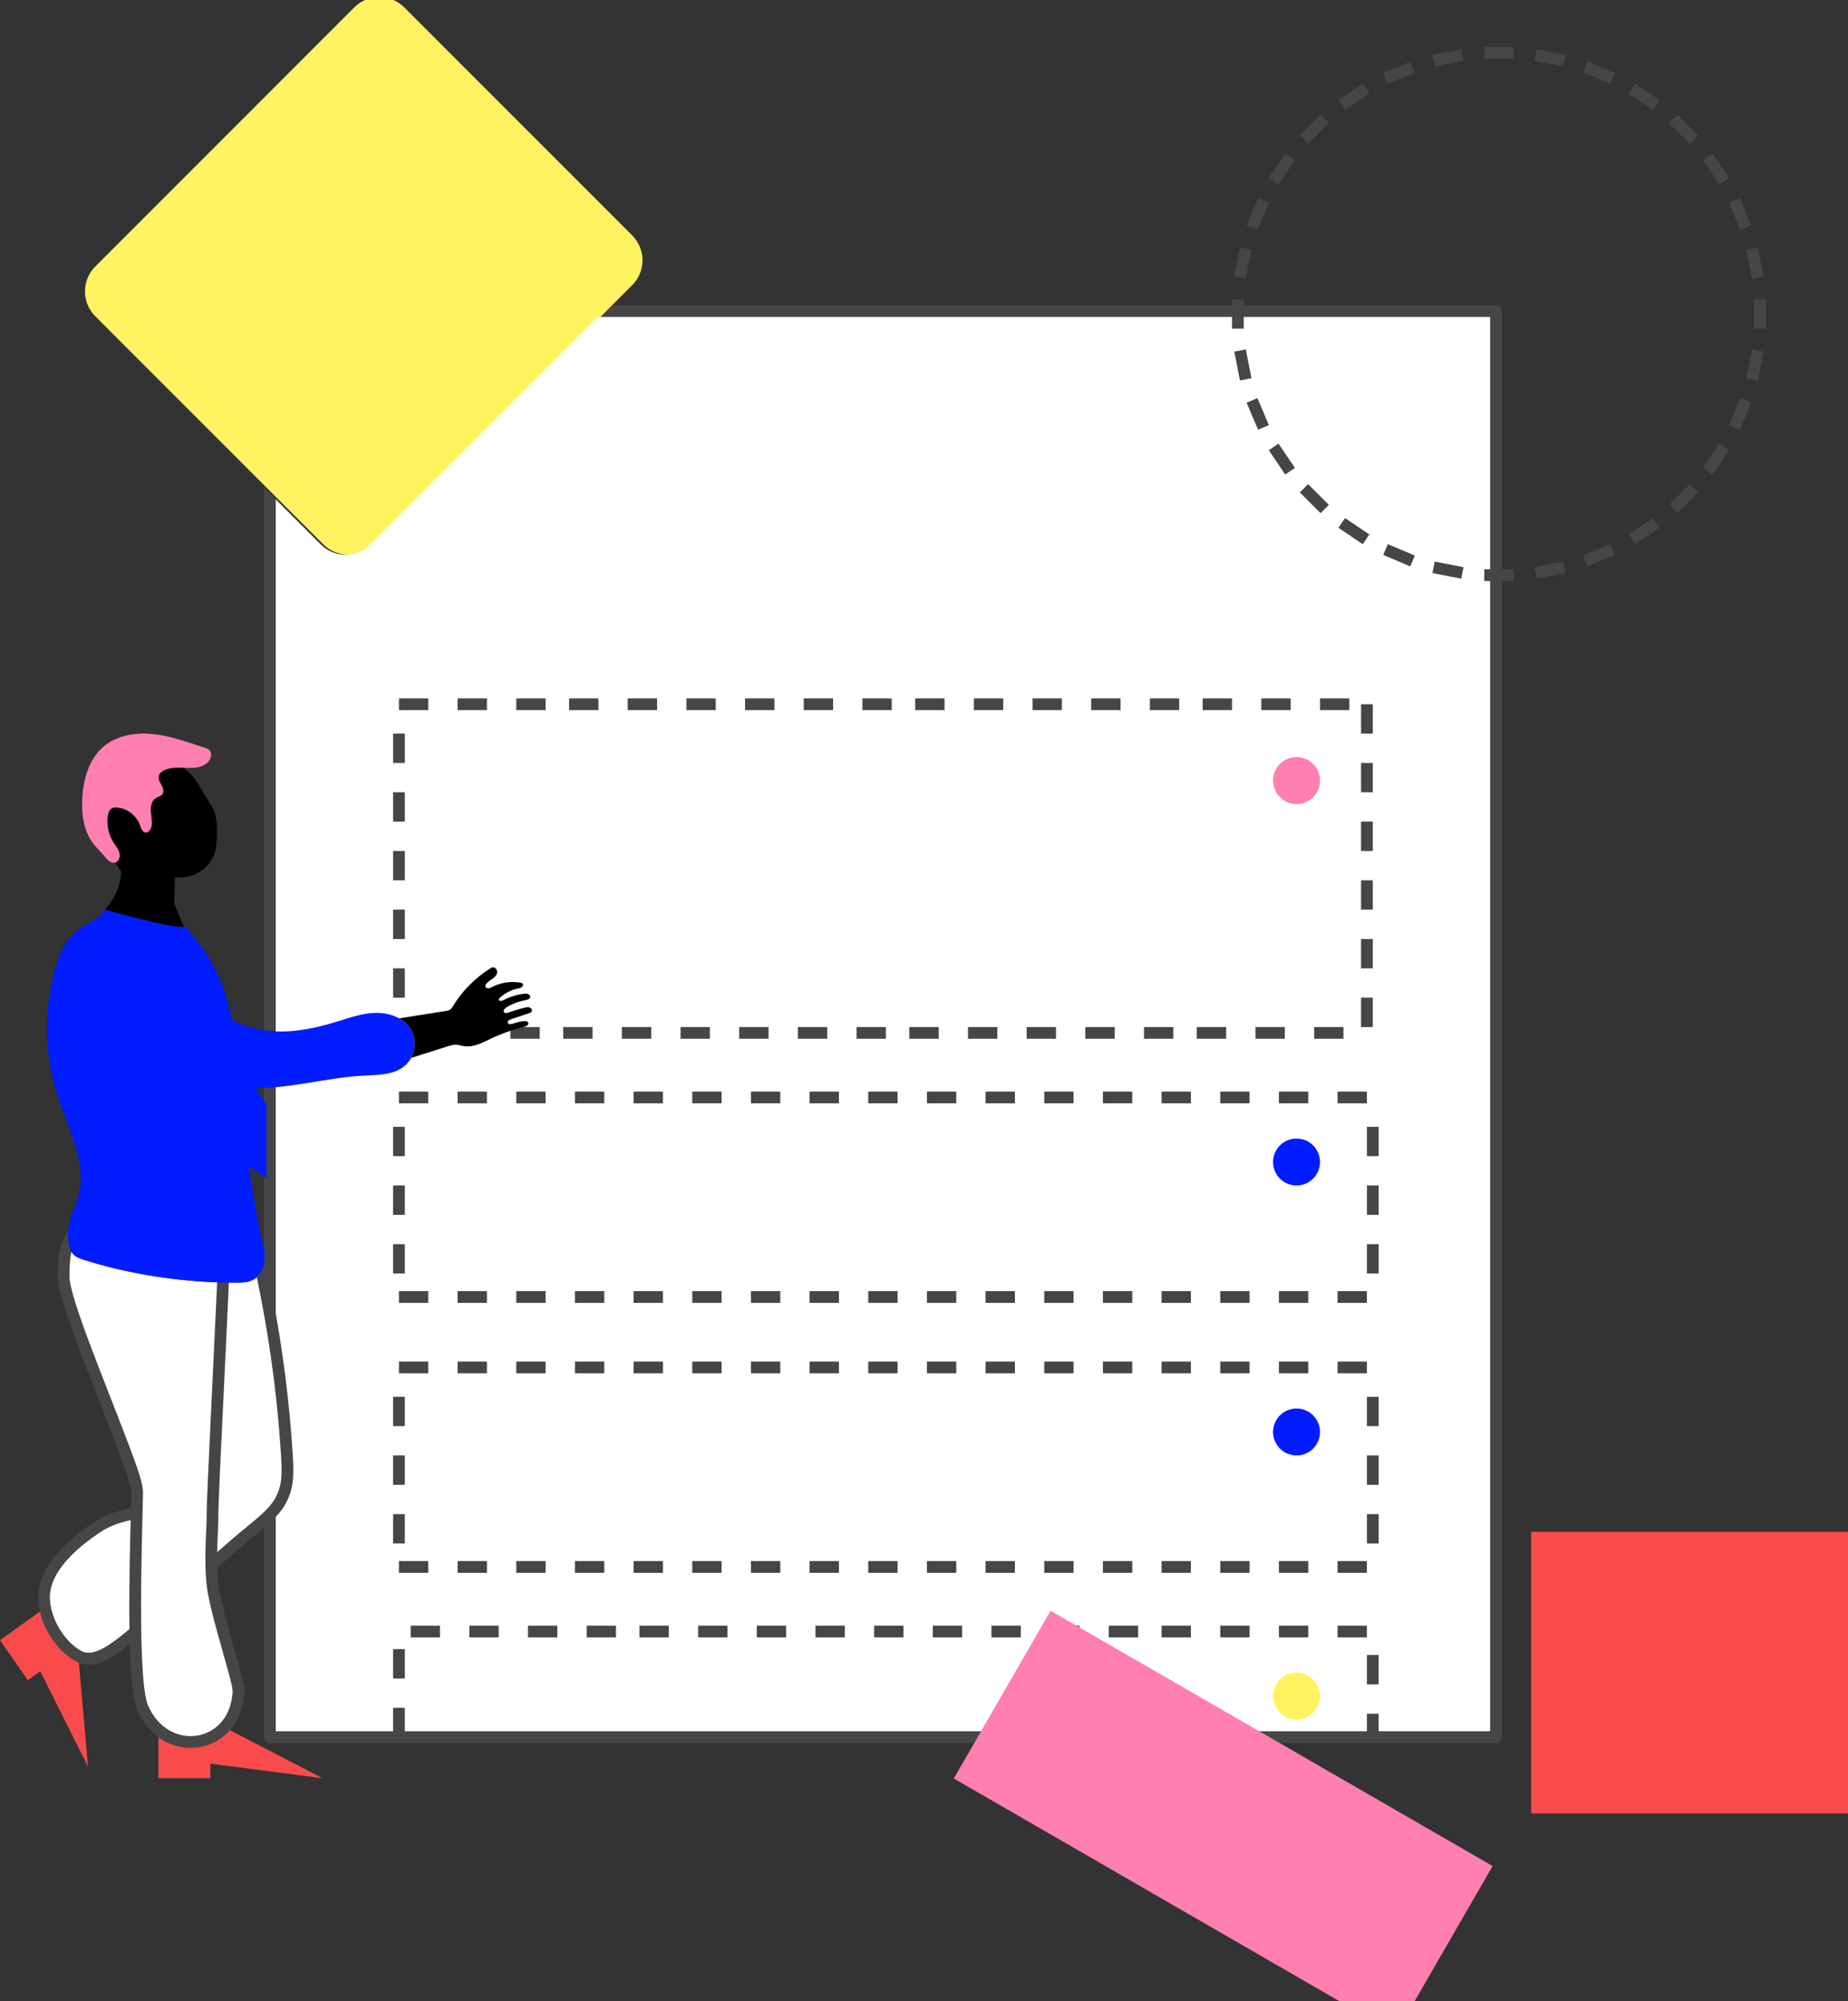 <svg xmlns="http://www.w3.org/2000/svg" width="315" height="341" viewBox="0 0 315 341" aria-hidden="true" focusable="false">
    <rect x="0" y="0" width="315" height="341" fill="#333333" stroke="none"/>
    <g fill="none" fill-rule="evenodd">
        <path fill="#464646" fill-rule="nonzero" d="M255 52c.513 0 .936.386.993.884L256 53v243c0 .513-.386.935-.883.993L255 297h-37.829l-22.818-13.182c-7.793-4.502-17.73-1.92-22.364 5.748l-.173.294c-1.305 2.26-2.014 4.7-2.177 7.14H46.001c-.513 0-.936-.386-.993-.884L45 296V83.083l9.687 9.693.183.176c2.29 2.108 5.822 2.11 8.113.005l.189-.18L103.925 52H255z"/>
        <path fill="#FFF361" d="M107.757 48.592L63.592 92.757c-2.343 2.344-6.142 2.344-8.485 0L16.243 53.893c-2.344-2.343-2.343-6.142 0-8.486L60.408 1.243c2.343-2.343 6.142-2.343 8.485 0l38.864 38.864c2.344 2.343 2.344 6.142 0 8.485z"/>
        <path fill="#FFF" fill-rule="nonzero" d="M254 54v241h-40.712l-19.354-11.18c-7.792-4.502-17.729-1.92-22.363 5.748l-.174.294c-.947 1.64-1.58 3.376-1.918 5.138H47V85.085l7.688 7.692.183.176c2.29 2.108 5.821 2.11 8.113.004l.188-.18L101.928 54H254z"/>
        <path fill="#F94B4B" d="M261 261H315V309H261z"/>
        <path fill="#464646" fill-rule="nonzero" d="M234 125h-2v-5h2v5zm0 10h-2v-5h2v5zm0 10h-2v-5h2v5zm0 10h-2v-5h2v5zm0 10h-2v-5h2v5zm0 10h-2v-5h2v5zm-10 2v-2h5v2h-5zm-10 0v-2h5v2h-5zm-10 0v-2h5v2h-5zm-9 0v-2h5v2h-5zm-10 0v-2h5v2h-5zm-10 0v-2h5v2h-5zm-10 0v-2h5v2h-5zm-10 0v-2h5v2h-5zm-9 0v-2h5v2h-5zm-10 0v-2h5v2h-5zm-10 0v-2h5v2h-5zm-10 0v-2h5v2h-5zm-10 0v-2h5v2h-5zm-10 0v-2h5v2h-5zm-9 0v-2h5v2h-5zm-20-12h2v5h-2v-5zm0-10h2v5h-2v-5zm0-10h2v5h-2v-5zm0-10h2v5h-2v-5zm0-10h2v5h-2v-5zm6-6v2h-5v-2h5zm10 0v2h-5v-2h5zm10 0v2h-5v-2h5zm9 0v2h-5v-2h5zm10 0v2h-5v-2h5zm10 0v2h-5v-2h5zm10 0v2h-5v-2h5zm10 0v2h-5v-2h5zm10 0v2h-5v-2h5zm9 0v2h-5v-2h5zm10 0v2h-5v-2h5zm10 0v2h-5v-2h5zm10 0v2h-5v-2h5zm10 0v2h-5v-2h5zm9 0v2h-5v-2h5zm10 0v2h-5v-2h5zm10 0v2h-5v-2h5zM69 296v-5h-2v5h2zm0-10v-5h-2v5h2zm1-7h5v-2h-5v2zm10 0h5v-2h-5v2zm10 0h5v-2h-5v2zm10 0h5v-2h-5v2zm9 0h5v-2h-5v2zm10 0h5v-2h-5v2zm10 0h5v-2h-5v2zm10 0h5v-2h-5v2zm10 0h5v-2h-5v2zm10 0h5v-2h-5v2zm10 0h5v-2h-5v2zm10 0h5v-2h-5v2zm10 0h5v-2h-5v2zm9 0h5v-2h-5v2zm10 0h5v-2h-5v2zm10 0h5v-2h-5v2zm10 0h5v-2h-5v2zm5 3v5h2v-5h-2zm0 10v4h2v-4h-2z"/>
        <path fill="#FF7FB1" fill-rule="nonzero" d="M165 294H252V327H165z" transform="rotate(30 208.5 310.5)"/>
        <path fill="#001CFF" d="M221 202c-2.21 0-4-1.79-4-4s1.79-4 4-4 4 1.79 4 4-1.79 4-4 4zM221 248c-2.21 0-4-1.79-4-4s1.79-4 4-4 4 1.79 4 4-1.79 4-4 4z"/>
        <path fill="#FF7FB1" d="M221 137c-2.21 0-4-1.79-4-4s1.79-4 4-4 4 1.79 4 4-1.79 4-4 4z"/>
        <path fill="#FFF361" d="M221 293c-2.21 0-4-1.79-4-4s1.79-4 4-4 4 1.79 4 4-1.79 4-4 4z"/>
        <path fill="#464646" d="M258 97v2h-5v-2h5zm8.445-1.314l.381 1.964-4.908.954-.381-1.964 4.908-.954zm-21.89 0l4.908.954-.381 1.964-4.908-.954.381-1.964zm-7.995-2.97l4.603 1.953-.782 1.841-4.602-1.954.781-1.84zm37.913.033l.749 1.854-4.636 1.873-.75-1.854 4.637-1.873zm7.263-4.476l1.119 1.658-4.146 2.796-1.118-1.658 4.145-2.796zm-52.472 0l4.145 2.796-1.118 1.658-4.146-2.796 1.119-1.658zm58.763-5.782l1.414 1.415-3.535 3.535-1.415-1.414 3.536-3.536zm-65.054 0l3.536 3.536-1.415 1.414-3.535-3.535 1.414-1.415zm70.096-6.9l1.658 1.118-2.796 4.146-1.658-1.119 2.796-4.145zm-75.138 0l2.796 4.145-1.658 1.119-2.796-4.146 1.658-1.118zm78.738-7.754l1.841.782-1.954 4.602-1.84-.781 1.953-4.603zm-82.338 0l1.954 4.603-1.841.781-1.954-4.602 1.841-.782zm84.31-8.3l1.963.381-.954 4.908-1.964-.381.954-4.908zm-86.281 0l.954 4.908-1.964.381-.954-4.908 1.964-.381zM301 51v5h-2v-5h2zm-89 0v5h-2v-5h2zm87.65-8.826l.954 4.908-1.964.381-.954-4.908 1.964-.381zm-88.3 0l1.964.381-.954 4.908-1.964-.381.954-4.908zm85.253-8.396l1.873 4.636-1.854.75-1.873-4.637 1.854-.749zm-82.16 0l1.842.782-1.954 4.603-1.841-.782 1.954-4.602zm77.488-7.633l2.796 4.146-1.658 1.118-2.796-4.145 1.658-1.119zm-72.862 0l1.658 1.119-2.796 4.145-1.658-1.118 2.796-4.146zm66.837-6.586l3.535 3.535-1.414 1.415-3.536-3.536 1.415-1.414zm-60.812 0l1.415 1.414-3.536 3.536-1.414-1.415 3.535-3.535zm53.615-5.286l4.146 2.796-1.119 1.658-4.145-2.796 1.118-1.658zm-46.418 0l1.118 1.658-4.145 2.796-1.119-1.658 4.146-2.796zm38.328-3.783l4.602 1.954-.781 1.84-4.603-1.953.782-1.841zm-30.205.034l.75 1.854-4.637 1.873-.749-1.854 4.636-1.873zm21.504-2.128l4.908.954-.381 1.964-4.908-.954.381-1.964zm-12.836 0l.381 1.964-4.908.954-.381-1.964 4.908-.954zM258 8v2h-5V8h5z"/>
        <path fill="#464646" fill-rule="nonzero" d="M67 258h2v5h-2v-5zm166 0h2v5h-2v-5zM67 248h2v5h-2v-5zm166 0h2v5h-2v-5zM67 238h2v5h-2v-5zm166 0h2v5h-2v-5zm-160-6v2h-5v-2h5zm0 34v2h-5v-2h5zm10-34v2h-5v-2h5zm0 34v2h-5v-2h5zm10-34v2h-5v-2h5zm0 34v2h-5v-2h5zm10-34v2h-5v-2h5zm0 34v2h-5v-2h5zm10-34v2h-5v-2h5zm0 34v2h-5v-2h5zm10-34v2h-5v-2h5zm0 34v2h-5v-2h5zm10-34v2h-5v-2h5zm0 34v2h-5v-2h5zm10-34v2h-5v-2h5zm0 34v2h-5v-2h5zm10-34v2h-5v-2h5zm0 34v2h-5v-2h5zm10-34v2h-5v-2h5zm0 34v2h-5v-2h5zm10-34v2h-5v-2h5zm0 34v2h-5v-2h5zm10-34v2h-5v-2h5zm0 34v2h-5v-2h5zm10-34v2h-5v-2h5zm0 34v2h-5v-2h5zm10-34v2h-5v-2h5zm0 34v2h-5v-2h5zm10-34v2h-5v-2h5zm0 34v2h-5v-2h5zm10-34v2h-5v-2h5zm0 34v2h-5v-2h5zm10-34v2h-5v-2h5zm0 34v2h-5v-2h5zM67 212h2v5h-2v-5zm166 0h2v5h-2v-5zM67 202h2v5h-2v-5zm166 0h2v5h-2v-5zM67 192h2v5h-2v-5zm166 0h2v5h-2v-5zm-160-6v2h-5v-2h5zm0 34v2h-5v-2h5zm10-34v2h-5v-2h5zm0 34v2h-5v-2h5zm10-34v2h-5v-2h5zm0 34v2h-5v-2h5zm10-34v2h-5v-2h5zm0 34v2h-5v-2h5zm10-34v2h-5v-2h5zm0 34v2h-5v-2h5zm10-34v2h-5v-2h5zm0 34v2h-5v-2h5zm10-34v2h-5v-2h5zm0 34v2h-5v-2h5zm10-34v2h-5v-2h5zm0 34v2h-5v-2h5zm10-34v2h-5v-2h5zm0 34v2h-5v-2h5zm10-34v2h-5v-2h5zm0 34v2h-5v-2h5zm10-34v2h-5v-2h5zm0 34v2h-5v-2h5zm10-34v2h-5v-2h5zm0 34v2h-5v-2h5zm10-34v2h-5v-2h5zm0 34v2h-5v-2h5zm10-34v2h-5v-2h5zm0 34v2h-5v-2h5zm10-34v2h-5v-2h5zm0 34v2h-5v-2h5zm10-34v2h-5v-2h5zm0 34v2h-5v-2h5zm10-34v2h-5v-2h5zm0 34v2h-5v-2h5z"/>
        <g>
            <path fill="#F94B4B" d="M7.65 149l.06.086c.634 3.077 2.66 6.269 5.355 7.92l.282.166L15 176l-8.14-16.223-2.113 1.514L0 154.481 7.65 149zM38.249 169.32L55 178l-19.14-2.487V178H27v-8.24c3.465 3.024 8.359 2.62 11.249-.44z" transform="translate(0 125)"/>
            <path fill="#464646" fill-rule="nonzero" d="M11.605 84.77c-.032.54-.017 1.121.062 1.76.104.839.322 1.72.932 2.296.444.418 1.04.621 1.617.806 8.195 2.63 17.564 3.958 26.16 3.92 1.014-.004 2.087-.045 2.942-.597.926-.599 1.48-1.656 1.702-2.79.319.506.51 1.138.7 2.037.234 1.106.46 2.218.678 3.336 1.76 9.047 2.933 18.211 3.508 27.412l.046.807c.14 2.85-.009 4.55-.73 6.334-.797 1.97-1.958 3.322-4.356 5.356l-.32.27-1.715 1.414-1.156.966c-1.273 1.072-2.538 2.166-4.065 3.513l-.582.515c.046 1.575.166 2.927.374 4.017.106.552.224 1.122.357 1.713l.24 1.037.22.896c.19.76.402 1.556.642 2.428l1.842 6.568c.879 3.176 1.007 3.866.96 4.571l-.01.122-.107.932c-1.3 9.94-13.92 11.662-18.144 1.991-.731-1.673-1.13-5.517-1.283-11.269-3.97 3.186-6.63 4.395-9.263 2.912-3.666-2.064-6.356-6.777-6.356-10.92 0-4.147 3.165-8.428 9.14-12.487 2.078-1.412 3.62-1.983 6.679-2.685l.03-1.148.021-1.48-.003-.13c-.046-1.102-.683-3.103-2.88-8.844l-.722-1.878-4.075-10.468c-3.204-8.32-4.69-12.808-4.84-15.197l-.008-.135-.005-.253c0-3.456.436-5.646 1.614-7.424l.154-.224z" transform="translate(0 125)"/>
            <path fill="#FFF" fill-rule="nonzero" d="M12.192 88.31c.111.19.246.363.407.516.444.418 1.04.621 1.617.806 7.133 2.29 15.156 3.592 22.785 3.866l-.016.535-.01.279-1.535 32.605-.16 4.011c-.05 1.422-.071 2.416-.074 3.189l-.003.358c-.003.107-.007.24-.014.406l-.081 1.774c-.088 1.982-.122 3.605-.087 5.21.04 1.807.171 3.367.417 4.652.146.764.315 1.558.51 2.39l.216.903.233.93c.163.633.34 1.294.535 2.002l1.946 6.955.334 1.248c.424 1.634.463 2.066.419 2.582l-.038.368c-.863 8.151-10.907 9.604-14.358 1.705-.841-1.925-1.215-8.355-1.191-17.825l.012-2.218.017-1.683c.024-1.99.062-4.076.113-6.345l.176-7.436c.006-.32.008-.57.008-.77l-.006-.26-.02-.283c-.15-1.588-1.018-4.097-4.16-12.186l-3.255-8.346-1.06-2.762c-2.762-7.275-4.032-11.29-4.032-13.068l.005-.677c.023-1.3.117-2.358.31-3.256l.04-.174zm10.076 45.706l-.061 2.582-.058 2.608-.037 2.018-.03 1.94c-.022 1.587-.035 3.108-.038 4.606v2.139l.024 2.68-.775.637-.574.463c-3.193 2.532-5.324 3.489-6.882 2.611-3.03-1.706-5.337-5.748-5.337-9.177 0-3.346 2.78-7.108 8.264-10.833 1.713-1.164 3.008-1.677 5.504-2.274zm21.495-41.409c.232 1.104.456 2.206.672 3.313 1.743 8.962 2.905 18.04 3.475 27.155.191 3.061.098 4.683-.543 6.267-.672 1.664-1.744 2.867-4.12 4.854l-1.724 1.422-.978.815-.847.717c-.85.722-1.717 1.472-2.679 2.316.007-.51.022-1.04.042-1.598l.132-3.059.012-.433.016-1.371.048-1.719.08-2.145c.037-.933.083-2.005.138-3.247l1.337-28.176.148-3.319c.013-.294.023-.579.029-.855.46.008.919.01 1.375.008 1.014-.004 2.087-.045 2.942-.597.16-.103.307-.22.445-.348z" transform="translate(0 125)"/>
            <path fill="#000" d="M84.732 40.77c-.09.456-.485.796-.879 1.07l-.298.204c-.298.208-.585.43-.76.735-.041.071-.076.148-.079.229-.007.233.262.404.507.4.245-.005.467-.13.682-.242 1.449-.75 3.171-1.012 4.798-.73.128.022.264.052.356.14.172.17.088.47-.101.62-.19.15-.445.19-.686.24-1.147.238-2.22.788-3.058 1.57-.103.095-.211.218-.185.353.049.253.416.214.677.104l.075-.036c1.075-.561 2.258-.933 3.474-1.09.244-.032.5-.054.73.03.23.083.425.303.391.535-.049.34-.487.46-.839.524-1.137.21-2.23.628-3.205 1.222-.325.198-.66.63-.375.88.157.138.394.098.604.033l.087-.03c.896-.314 1.807-.588 2.73-.819.293-.073.606-.141.892-.045.286.096.507.425.365.68-.092.164-.293.24-.477.301l-3.063 1.03c-.28.094-.62.283-.558.56.07.315.519.295.859.197l.09-.028c.548-.191 1.118-.329 1.697-.409.342-.047.801 0 .875.322.071.315-.3.52-.638.62l-.09.024c-1.968.488-3.88 1.17-5.697 2.035l-.768.367c-1.205.572-2.465 1.093-3.773.894-.48-.073-.946-.243-1.431-.25-.45-.004-.887.132-1.314.267l-6.286 1.988c.827-1.551.82-3.563-.156-5.043-.475-.72-1.122-1.28-1.867-1.698l-.852.138c1.39-.225 2.78-.448 4.17-.67l4.59-.723c.262-.04.534-.085.754-.227.24-.155.39-.406.536-.645 1.556-2.546 3.731-4.743 6.307-6.37.127-.081.26-.162.411-.188.48-.08.87.473.778.93z" transform="translate(0 125)"/>
            <path fill="#001CFF" d="M17.888 30l3.047.825 2.111.547c3.63.92 7.923 1.891 8.398 1.462l.032-.042s-.538-.864 2.635 3.216c2.855 3.673 4.458 8.12 5.453 12.776 2.562 1.427 5.554 2.009 8.493 1.98 3.147-.032 6.252-.732 9.26-1.652l1.864-.58c1.558-.476 3.132-.892 4.754-.94 2.272-.067 4.72.736 5.97 2.63 1.293 1.96.884 4.85-.902 6.374-1.865 1.59-4.567 1.557-7.02 1.684-6.183.319-12.255 2.172-18.434 2.111.606.941 1.229 1.871 1.869 2.789l.001 12.537c-1.004-.658-2.003-1.321-2.956-2.044.541 4.384 1.273 8.785 2.52 13.98.434 1.802-.045 4.255-1.665 5.302-.855.552-1.928.593-2.942.597-8.596.038-17.965-1.29-26.16-3.92-.578-.185-1.173-.388-1.617-.806-.61-.576-.828-1.457-.932-2.295-.575-4.637 2.216-6.234 2.11-10.905-.11-4.79-2.423-9.198-3.9-13.75-2.264-6.97-2.545-14.61-.486-21.666l.2-.67c.731-2.405 1.499-4.204 3.51-5.908 1.945-1.646 3.232-1.308 4.787-3.632z" transform="translate(0 125)"/>
            <path fill="#000" d="M31.227 5.819l.01.006c.969.693 1.821 1.577 2.494 2.645l.152.25.574.977 1.817 3.012c.722 1.197.88 3.869.586 6.456-.38 3.345-3.551 5.726-7.008 5.305l-.031.025-.127 4.512.005.02 1.632 3.865c-1.512.476-13.439-2.899-13.443-2.892 1.652-1.934 2.546-3.668 2.735-6.104l.022-.352-.01-.039-.979-1.54c.037-.01.072-.024.107-.039.207-.089.362-.25.467-.448.188-.356.216-.833.097-1.232-.185-.623-.62-1.124-.968-1.665-.846-1.313-1.205-2.959-.987-4.524.071-.511.24-1.068.671-1.32.255-.149.56-.165.851-.148 1.735.099 3.362 1.339 3.98 3.032l.137.377c.147.38.338.74.701.835.592.154 1.064-.56 1.143-1.19.105-.832-.116-1.668-.149-2.506-.033-.838.196-1.79.9-2.195.35-.201.797-.255 1.051-.577.338-.428.148-1.073-.113-1.556l-.162-.293c-.215-.397-.41-.813-.329-1.248.095-.495.529-.842.971-1.046.98-.453 2.094-.439 3.203-.403z" transform="translate(0 125)"/>
            <path fill="#FF7FB1" d="M20.23 21.478c.188-.356.216-.833.097-1.232-.185-.623-.62-1.124-.968-1.665-.846-1.313-1.205-2.959-.987-4.524.071-.511.24-1.068.671-1.32.255-.149.56-.165.851-.148 1.735.099 3.362 1.339 3.98 3.032.176.487.354 1.086.838 1.212.592.154 1.064-.56 1.143-1.19.105-.832-.116-1.668-.149-2.506-.033-.838.196-1.79.9-2.195.35-.201.797-.255 1.051-.577.338-.428.148-1.073-.113-1.556-.262-.482-.593-.998-.49-1.541.094-.495.528-.842.97-1.046 2.257-1.044 5.227.394 7.204-1.148.671-.524 1.082-1.642.479-2.25-.213-.213-.505-.312-.787-.406l-1.35-.446C31.31 1.226 29.039.477 26.69.157c-2.348-.32-4.801-.19-6.982.772-4.505 1.99-5.817 7.04-5.701 11.764.054 2.22.636 4.49 1.994 6.2.527.662 1.157 1.228 1.7 1.877.276.329.534.684.876.936.343.252.799.387 1.186.22.207-.089.362-.25.467-.448z" transform="translate(0 125)"/>
        </g>
    </g>
</svg>
